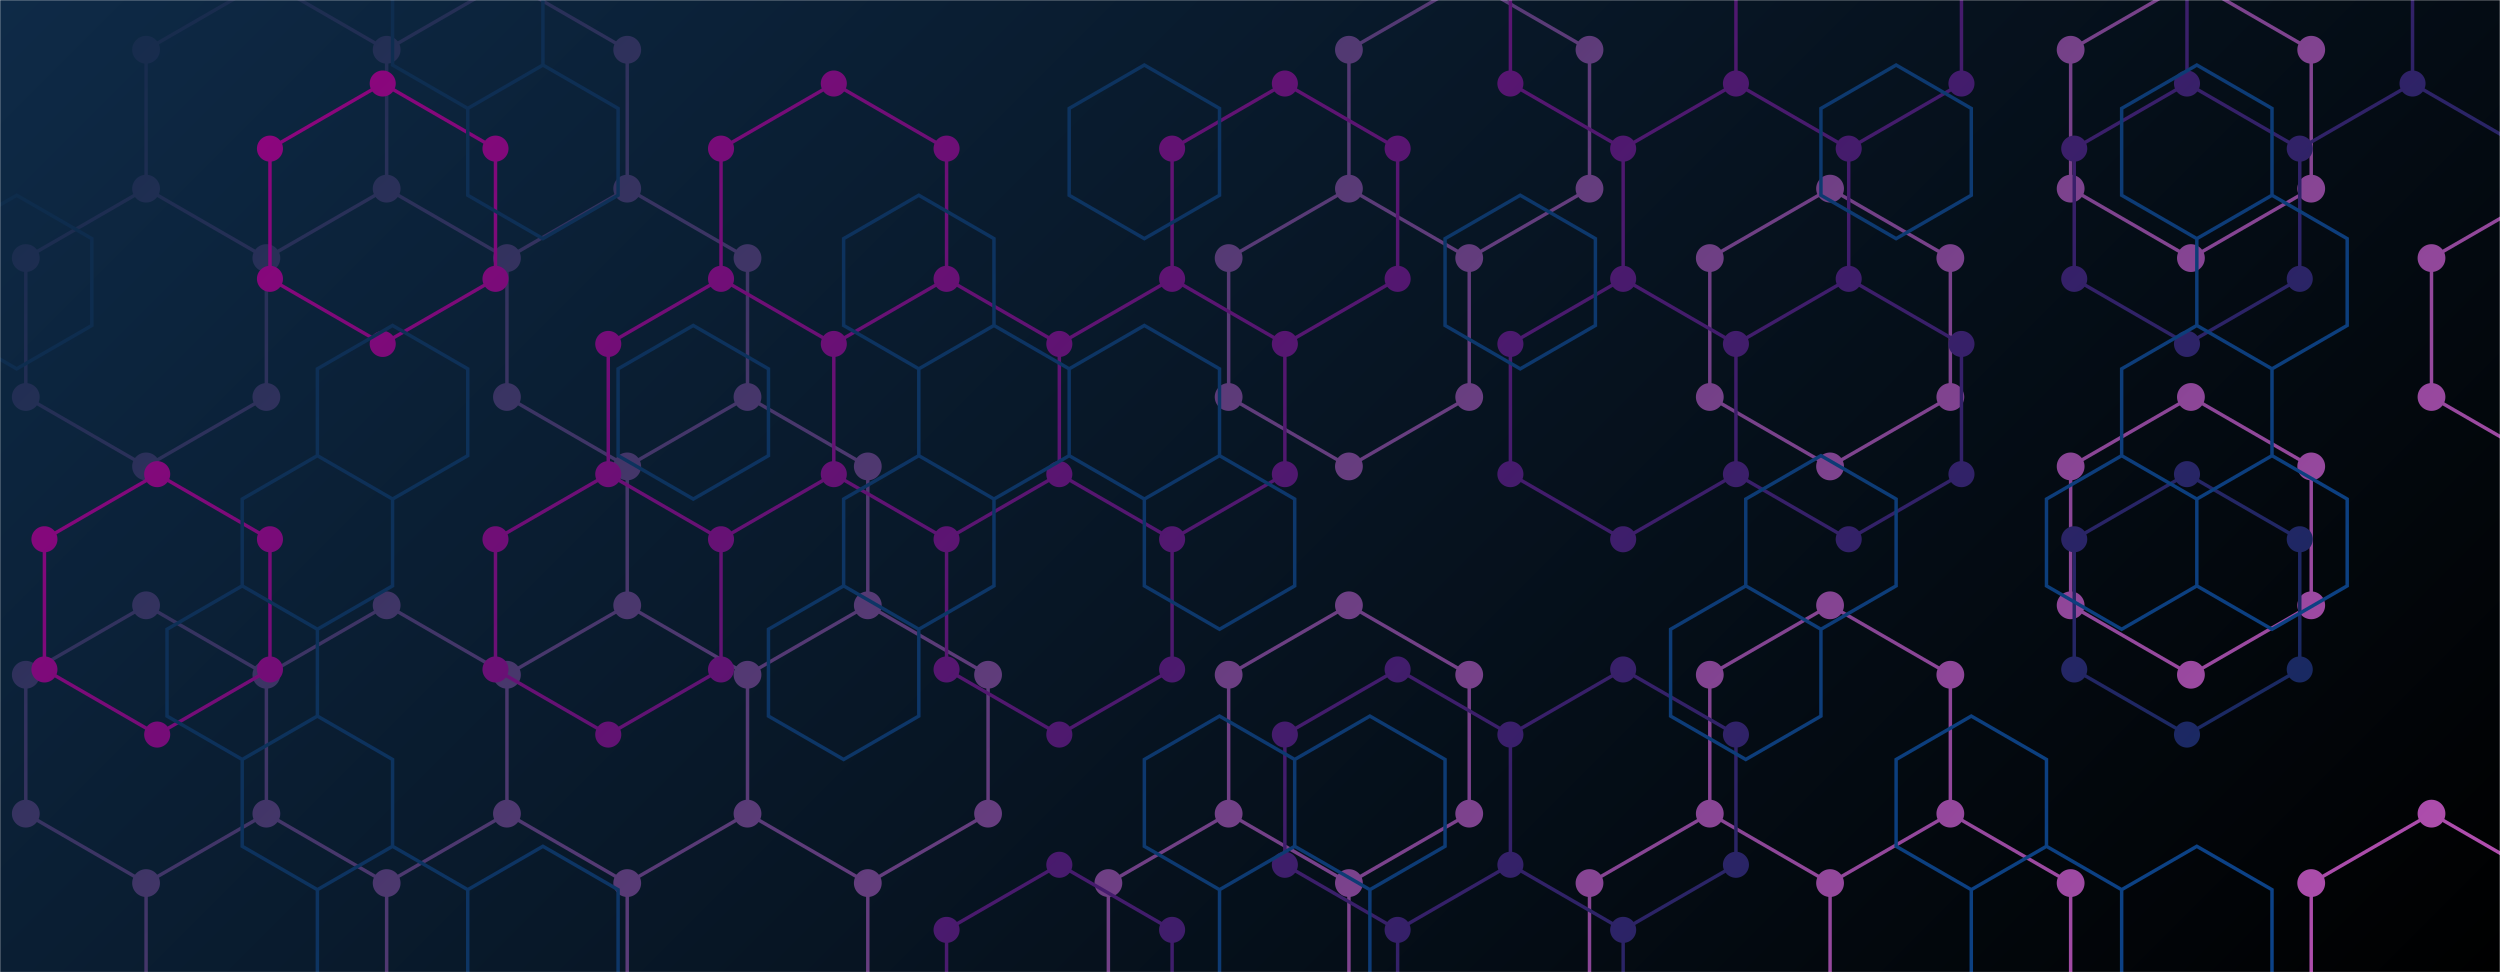<svg xmlns="http://www.w3.org/2000/svg" version="1.1" xmlns:xlink="http://www.w3.org/1999/xlink" xmlns:svgjs="http://svgjs.dev/svgjs" width="1440" height="560" preserveAspectRatio="none" viewBox="0 0 1440 560"><g mask="url(&quot;#SvgjsMask2575&quot;)" fill="none"><rect width="1440" height="560" x="0" y="0" fill="url(&quot;#SvgjsLinearGradient2576&quot;)"></rect><path d="M84.14 108.66L153.43 148.66L153.43 228.66L84.14 268.66L14.86 228.66L14.86 148.66zM84.14 348.66L153.43 388.66L153.43 468.66L84.14 508.66L14.86 468.66L14.86 388.66zM153.43 -11.34L222.71 28.66L222.71 108.66L153.43 148.66L84.14 108.66L84.14 28.66zM222.71 348.66L292 388.66L292 468.66L222.71 508.66L153.43 468.66L153.43 388.66zM153.43 468.66L222.71 508.66L222.71 588.66L153.43 628.66L84.14 588.66L84.14 508.66zM222.71 588.66L292 628.66L292 708.66L222.71 748.66L153.43 708.66L153.43 628.66zM292 -11.34L361.28 28.66L361.28 108.66L292 148.66L222.71 108.66L222.71 28.66zM361.28 108.66L430.56 148.66L430.56 228.66L361.28 268.66L292 228.66L292 148.66zM361.28 348.66L430.56 388.66L430.56 468.66L361.28 508.66L292 468.66L292 388.66zM361.28 588.66L430.56 628.66L430.56 708.66L361.28 748.66L292 708.66L292 628.66zM430.56 228.66L499.85 268.66L499.85 348.66L430.56 388.66L361.28 348.66L361.28 268.66zM499.85 348.66L569.13 388.66L569.13 468.66L499.85 508.66L430.56 468.66L430.56 388.66zM430.56 468.66L499.85 508.66L499.85 588.66L430.56 628.66L361.28 588.66L361.28 508.66zM499.85 588.66L569.13 628.66L569.13 708.66L499.85 748.66L430.56 708.66L430.56 628.66zM776.98 108.66L846.27 148.66L846.27 228.66L776.98 268.66L707.7 228.66L707.7 148.66zM776.98 348.66L846.27 388.66L846.27 468.66L776.98 508.66L707.7 468.66L707.7 388.66zM707.7 468.66L776.98 508.66L776.98 588.66L707.7 628.66L638.42 588.66L638.42 508.66zM846.27 -11.34L915.55 28.66L915.55 108.66L846.27 148.66L776.98 108.66L776.98 28.66zM915.55 588.66L984.84 628.66L984.84 708.66L915.55 748.66L846.27 708.66L846.27 628.66zM1054.12 108.66L1123.4 148.66L1123.4 228.66L1054.12 268.66L984.84 228.66L984.84 148.66zM1054.12 348.66L1123.4 388.66L1123.4 468.66L1054.12 508.66L984.84 468.66L984.84 388.66zM984.84 468.66L1054.12 508.66L1054.12 588.66L984.84 628.66L915.55 588.66L915.55 508.66zM1123.4 468.66L1192.69 508.66L1192.69 588.66L1123.4 628.66L1054.12 588.66L1054.12 508.66zM1261.97 -11.34L1331.26 28.66L1331.26 108.66L1261.97 148.66L1192.69 108.66L1192.69 28.66zM1261.97 228.66L1331.26 268.66L1331.26 348.66L1261.97 388.66L1192.69 348.66L1192.69 268.66zM1331.26 588.66L1400.54 628.66L1400.54 708.66L1331.26 748.66L1261.97 708.66L1261.97 628.66zM1469.82 108.66L1539.11 148.66L1539.11 228.66L1469.82 268.66L1400.54 228.66L1400.54 148.66zM1400.54 468.66L1469.82 508.66L1469.82 588.66L1400.54 628.66L1331.26 588.66L1331.26 508.66z" stroke="url(&quot;#SvgjsLinearGradient2577&quot;)" stroke-width="2"></path><path d="M76.14 108.66 a8 8 0 1 0 16 0 a8 8 0 1 0 -16 0zM145.43 148.66 a8 8 0 1 0 16 0 a8 8 0 1 0 -16 0zM145.43 228.66 a8 8 0 1 0 16 0 a8 8 0 1 0 -16 0zM76.14 268.66 a8 8 0 1 0 16 0 a8 8 0 1 0 -16 0zM6.86 228.66 a8 8 0 1 0 16 0 a8 8 0 1 0 -16 0zM6.86 148.66 a8 8 0 1 0 16 0 a8 8 0 1 0 -16 0zM76.14 348.66 a8 8 0 1 0 16 0 a8 8 0 1 0 -16 0zM145.43 388.66 a8 8 0 1 0 16 0 a8 8 0 1 0 -16 0zM145.43 468.66 a8 8 0 1 0 16 0 a8 8 0 1 0 -16 0zM76.14 508.66 a8 8 0 1 0 16 0 a8 8 0 1 0 -16 0zM6.86 468.66 a8 8 0 1 0 16 0 a8 8 0 1 0 -16 0zM6.86 388.66 a8 8 0 1 0 16 0 a8 8 0 1 0 -16 0zM145.43 -11.34 a8 8 0 1 0 16 0 a8 8 0 1 0 -16 0zM214.71 28.66 a8 8 0 1 0 16 0 a8 8 0 1 0 -16 0zM214.71 108.66 a8 8 0 1 0 16 0 a8 8 0 1 0 -16 0zM76.14 28.66 a8 8 0 1 0 16 0 a8 8 0 1 0 -16 0zM214.71 348.66 a8 8 0 1 0 16 0 a8 8 0 1 0 -16 0zM284 388.66 a8 8 0 1 0 16 0 a8 8 0 1 0 -16 0zM284 468.66 a8 8 0 1 0 16 0 a8 8 0 1 0 -16 0zM214.71 508.66 a8 8 0 1 0 16 0 a8 8 0 1 0 -16 0zM214.71 588.66 a8 8 0 1 0 16 0 a8 8 0 1 0 -16 0zM145.43 628.66 a8 8 0 1 0 16 0 a8 8 0 1 0 -16 0zM76.14 588.66 a8 8 0 1 0 16 0 a8 8 0 1 0 -16 0zM284 628.66 a8 8 0 1 0 16 0 a8 8 0 1 0 -16 0zM284 708.66 a8 8 0 1 0 16 0 a8 8 0 1 0 -16 0zM214.71 748.66 a8 8 0 1 0 16 0 a8 8 0 1 0 -16 0zM145.43 708.66 a8 8 0 1 0 16 0 a8 8 0 1 0 -16 0zM284 -11.34 a8 8 0 1 0 16 0 a8 8 0 1 0 -16 0zM353.28 28.66 a8 8 0 1 0 16 0 a8 8 0 1 0 -16 0zM353.28 108.66 a8 8 0 1 0 16 0 a8 8 0 1 0 -16 0zM284 148.66 a8 8 0 1 0 16 0 a8 8 0 1 0 -16 0zM422.56 148.66 a8 8 0 1 0 16 0 a8 8 0 1 0 -16 0zM422.56 228.66 a8 8 0 1 0 16 0 a8 8 0 1 0 -16 0zM353.28 268.66 a8 8 0 1 0 16 0 a8 8 0 1 0 -16 0zM284 228.66 a8 8 0 1 0 16 0 a8 8 0 1 0 -16 0zM353.28 348.66 a8 8 0 1 0 16 0 a8 8 0 1 0 -16 0zM422.56 388.66 a8 8 0 1 0 16 0 a8 8 0 1 0 -16 0zM422.56 468.66 a8 8 0 1 0 16 0 a8 8 0 1 0 -16 0zM353.28 508.66 a8 8 0 1 0 16 0 a8 8 0 1 0 -16 0zM353.28 588.66 a8 8 0 1 0 16 0 a8 8 0 1 0 -16 0zM422.56 628.66 a8 8 0 1 0 16 0 a8 8 0 1 0 -16 0zM422.56 708.66 a8 8 0 1 0 16 0 a8 8 0 1 0 -16 0zM353.28 748.66 a8 8 0 1 0 16 0 a8 8 0 1 0 -16 0zM491.85 268.66 a8 8 0 1 0 16 0 a8 8 0 1 0 -16 0zM491.85 348.66 a8 8 0 1 0 16 0 a8 8 0 1 0 -16 0zM561.13 388.66 a8 8 0 1 0 16 0 a8 8 0 1 0 -16 0zM561.13 468.66 a8 8 0 1 0 16 0 a8 8 0 1 0 -16 0zM491.85 508.66 a8 8 0 1 0 16 0 a8 8 0 1 0 -16 0zM491.85 588.66 a8 8 0 1 0 16 0 a8 8 0 1 0 -16 0zM561.13 628.66 a8 8 0 1 0 16 0 a8 8 0 1 0 -16 0zM561.13 708.66 a8 8 0 1 0 16 0 a8 8 0 1 0 -16 0zM491.85 748.66 a8 8 0 1 0 16 0 a8 8 0 1 0 -16 0zM768.98 108.66 a8 8 0 1 0 16 0 a8 8 0 1 0 -16 0zM838.27 148.66 a8 8 0 1 0 16 0 a8 8 0 1 0 -16 0zM838.27 228.66 a8 8 0 1 0 16 0 a8 8 0 1 0 -16 0zM768.98 268.66 a8 8 0 1 0 16 0 a8 8 0 1 0 -16 0zM699.7 228.66 a8 8 0 1 0 16 0 a8 8 0 1 0 -16 0zM699.7 148.66 a8 8 0 1 0 16 0 a8 8 0 1 0 -16 0zM768.98 348.66 a8 8 0 1 0 16 0 a8 8 0 1 0 -16 0zM838.27 388.66 a8 8 0 1 0 16 0 a8 8 0 1 0 -16 0zM838.27 468.66 a8 8 0 1 0 16 0 a8 8 0 1 0 -16 0zM768.98 508.66 a8 8 0 1 0 16 0 a8 8 0 1 0 -16 0zM699.7 468.66 a8 8 0 1 0 16 0 a8 8 0 1 0 -16 0zM699.7 388.66 a8 8 0 1 0 16 0 a8 8 0 1 0 -16 0zM768.98 588.66 a8 8 0 1 0 16 0 a8 8 0 1 0 -16 0zM699.7 628.66 a8 8 0 1 0 16 0 a8 8 0 1 0 -16 0zM630.42 588.66 a8 8 0 1 0 16 0 a8 8 0 1 0 -16 0zM630.42 508.66 a8 8 0 1 0 16 0 a8 8 0 1 0 -16 0zM838.27 -11.34 a8 8 0 1 0 16 0 a8 8 0 1 0 -16 0zM907.55 28.66 a8 8 0 1 0 16 0 a8 8 0 1 0 -16 0zM907.55 108.66 a8 8 0 1 0 16 0 a8 8 0 1 0 -16 0zM768.98 28.66 a8 8 0 1 0 16 0 a8 8 0 1 0 -16 0zM907.55 588.66 a8 8 0 1 0 16 0 a8 8 0 1 0 -16 0zM976.84 628.66 a8 8 0 1 0 16 0 a8 8 0 1 0 -16 0zM976.84 708.66 a8 8 0 1 0 16 0 a8 8 0 1 0 -16 0zM907.55 748.66 a8 8 0 1 0 16 0 a8 8 0 1 0 -16 0zM838.27 708.66 a8 8 0 1 0 16 0 a8 8 0 1 0 -16 0zM838.27 628.66 a8 8 0 1 0 16 0 a8 8 0 1 0 -16 0zM1046.12 108.66 a8 8 0 1 0 16 0 a8 8 0 1 0 -16 0zM1115.4 148.66 a8 8 0 1 0 16 0 a8 8 0 1 0 -16 0zM1115.4 228.66 a8 8 0 1 0 16 0 a8 8 0 1 0 -16 0zM1046.12 268.66 a8 8 0 1 0 16 0 a8 8 0 1 0 -16 0zM976.84 228.66 a8 8 0 1 0 16 0 a8 8 0 1 0 -16 0zM976.84 148.66 a8 8 0 1 0 16 0 a8 8 0 1 0 -16 0zM1046.12 348.66 a8 8 0 1 0 16 0 a8 8 0 1 0 -16 0zM1115.4 388.66 a8 8 0 1 0 16 0 a8 8 0 1 0 -16 0zM1115.4 468.66 a8 8 0 1 0 16 0 a8 8 0 1 0 -16 0zM1046.12 508.66 a8 8 0 1 0 16 0 a8 8 0 1 0 -16 0zM976.84 468.66 a8 8 0 1 0 16 0 a8 8 0 1 0 -16 0zM976.84 388.66 a8 8 0 1 0 16 0 a8 8 0 1 0 -16 0zM1046.12 588.66 a8 8 0 1 0 16 0 a8 8 0 1 0 -16 0zM907.55 508.66 a8 8 0 1 0 16 0 a8 8 0 1 0 -16 0zM1184.69 508.66 a8 8 0 1 0 16 0 a8 8 0 1 0 -16 0zM1184.69 588.66 a8 8 0 1 0 16 0 a8 8 0 1 0 -16 0zM1115.4 628.66 a8 8 0 1 0 16 0 a8 8 0 1 0 -16 0zM1253.97 -11.34 a8 8 0 1 0 16 0 a8 8 0 1 0 -16 0zM1323.26 28.66 a8 8 0 1 0 16 0 a8 8 0 1 0 -16 0zM1323.26 108.66 a8 8 0 1 0 16 0 a8 8 0 1 0 -16 0zM1253.97 148.66 a8 8 0 1 0 16 0 a8 8 0 1 0 -16 0zM1184.69 108.66 a8 8 0 1 0 16 0 a8 8 0 1 0 -16 0zM1184.69 28.66 a8 8 0 1 0 16 0 a8 8 0 1 0 -16 0zM1253.97 228.66 a8 8 0 1 0 16 0 a8 8 0 1 0 -16 0zM1323.26 268.66 a8 8 0 1 0 16 0 a8 8 0 1 0 -16 0zM1323.26 348.66 a8 8 0 1 0 16 0 a8 8 0 1 0 -16 0zM1253.97 388.66 a8 8 0 1 0 16 0 a8 8 0 1 0 -16 0zM1184.69 348.66 a8 8 0 1 0 16 0 a8 8 0 1 0 -16 0zM1184.69 268.66 a8 8 0 1 0 16 0 a8 8 0 1 0 -16 0zM1323.26 588.66 a8 8 0 1 0 16 0 a8 8 0 1 0 -16 0zM1392.54 628.66 a8 8 0 1 0 16 0 a8 8 0 1 0 -16 0zM1392.54 708.66 a8 8 0 1 0 16 0 a8 8 0 1 0 -16 0zM1323.26 748.66 a8 8 0 1 0 16 0 a8 8 0 1 0 -16 0zM1253.97 708.66 a8 8 0 1 0 16 0 a8 8 0 1 0 -16 0zM1253.97 628.66 a8 8 0 1 0 16 0 a8 8 0 1 0 -16 0zM1461.82 108.66 a8 8 0 1 0 16 0 a8 8 0 1 0 -16 0zM1531.11 148.66 a8 8 0 1 0 16 0 a8 8 0 1 0 -16 0zM1531.11 228.66 a8 8 0 1 0 16 0 a8 8 0 1 0 -16 0zM1461.82 268.66 a8 8 0 1 0 16 0 a8 8 0 1 0 -16 0zM1392.54 228.66 a8 8 0 1 0 16 0 a8 8 0 1 0 -16 0zM1392.54 148.66 a8 8 0 1 0 16 0 a8 8 0 1 0 -16 0zM1392.54 468.66 a8 8 0 1 0 16 0 a8 8 0 1 0 -16 0zM1461.82 508.66 a8 8 0 1 0 16 0 a8 8 0 1 0 -16 0zM1461.82 588.66 a8 8 0 1 0 16 0 a8 8 0 1 0 -16 0zM1323.26 508.66 a8 8 0 1 0 16 0 a8 8 0 1 0 -16 0z" fill="url(&quot;#SvgjsLinearGradient2577&quot;)"></path><path d="M90.54 273.11L155.5 310.61L155.5 385.61L90.54 423.11L25.59 385.61L25.59 310.61zM220.45 48.11L285.4 85.61L285.4 160.61L220.45 198.11L155.5 160.61L155.5 85.61zM350.36 273.11L415.31 310.61L415.31 385.61L350.36 423.11L285.4 385.61L285.4 310.61zM480.27 48.11L545.22 85.61L545.22 160.61L480.27 198.11L415.31 160.61L415.31 85.61zM415.31 160.61L480.27 198.11L480.27 273.11L415.31 310.61L350.36 273.11L350.36 198.11zM545.22 160.61L610.17 198.11L610.17 273.11L545.22 310.61L480.27 273.11L480.27 198.11zM610.17 273.11L675.13 310.61L675.13 385.61L610.17 423.11L545.22 385.61L545.22 310.61zM610.17 498.11L675.13 535.61L675.13 610.61L610.17 648.11L545.22 610.61L545.22 535.61zM740.08 48.11L805.04 85.61L805.04 160.61L740.08 198.11L675.13 160.61L675.13 85.61zM675.13 160.61L740.08 198.11L740.08 273.11L675.13 310.61L610.17 273.11L610.17 198.11zM805.03 385.61L869.99 423.11L869.99 498.11L805.03 535.61L740.08 498.11L740.08 423.11zM869.99 498.11L934.94 535.61L934.94 610.61L869.99 648.11L805.03 610.61L805.03 535.61zM934.94 -64.39L999.9 -26.89L999.9 48.11L934.94 85.61L869.99 48.11L869.99 -26.89zM999.9 48.11L1064.85 85.61L1064.85 160.61L999.9 198.11L934.94 160.61L934.94 85.61zM934.94 160.61L999.9 198.11L999.9 273.11L934.94 310.61L869.99 273.11L869.99 198.11zM934.94 385.61L999.9 423.11L999.9 498.11L934.94 535.61L869.99 498.11L869.99 423.11zM1064.85 -64.39L1129.8 -26.89L1129.8 48.11L1064.85 85.61L999.9 48.11L999.9 -26.89zM1064.85 160.61L1129.8 198.11L1129.8 273.11L1064.85 310.61L999.9 273.11L999.9 198.11zM1259.71 48.11L1324.66 85.61L1324.66 160.61L1259.71 198.11L1194.76 160.61L1194.76 85.61zM1259.71 273.11L1324.66 310.61L1324.66 385.61L1259.71 423.11L1194.76 385.61L1194.76 310.61zM1324.66 -64.39L1389.62 -26.89L1389.62 48.11L1324.66 85.61L1259.71 48.11L1259.71 -26.89zM1454.57 -64.39L1519.53 -26.89L1519.53 48.11L1454.57 85.61L1389.62 48.11L1389.62 -26.89z" stroke="url(&quot;#SvgjsLinearGradient2578&quot;)" stroke-width="2"></path><path d="M83.04 273.11 a7.5 7.5 0 1 0 15 0 a7.5 7.5 0 1 0 -15 0zM148 310.61 a7.5 7.5 0 1 0 15 0 a7.5 7.5 0 1 0 -15 0zM148 385.61 a7.5 7.5 0 1 0 15 0 a7.5 7.5 0 1 0 -15 0zM83.04 423.11 a7.5 7.5 0 1 0 15 0 a7.5 7.5 0 1 0 -15 0zM18.09 385.61 a7.5 7.5 0 1 0 15 0 a7.5 7.5 0 1 0 -15 0zM18.09 310.61 a7.5 7.5 0 1 0 15 0 a7.5 7.5 0 1 0 -15 0zM212.95 48.11 a7.5 7.5 0 1 0 15 0 a7.5 7.5 0 1 0 -15 0zM277.9 85.61 a7.5 7.5 0 1 0 15 0 a7.5 7.5 0 1 0 -15 0zM277.9 160.61 a7.5 7.5 0 1 0 15 0 a7.5 7.5 0 1 0 -15 0zM212.95 198.11 a7.5 7.5 0 1 0 15 0 a7.5 7.5 0 1 0 -15 0zM148 160.61 a7.5 7.5 0 1 0 15 0 a7.5 7.5 0 1 0 -15 0zM148 85.61 a7.5 7.5 0 1 0 15 0 a7.5 7.5 0 1 0 -15 0zM342.86 273.11 a7.5 7.5 0 1 0 15 0 a7.5 7.5 0 1 0 -15 0zM407.81 310.61 a7.5 7.5 0 1 0 15 0 a7.5 7.5 0 1 0 -15 0zM407.81 385.61 a7.5 7.5 0 1 0 15 0 a7.5 7.5 0 1 0 -15 0zM342.86 423.11 a7.5 7.5 0 1 0 15 0 a7.5 7.5 0 1 0 -15 0zM277.9 385.61 a7.5 7.5 0 1 0 15 0 a7.5 7.5 0 1 0 -15 0zM277.9 310.61 a7.5 7.5 0 1 0 15 0 a7.5 7.5 0 1 0 -15 0zM472.77 48.11 a7.5 7.5 0 1 0 15 0 a7.5 7.5 0 1 0 -15 0zM537.72 85.61 a7.5 7.5 0 1 0 15 0 a7.5 7.5 0 1 0 -15 0zM537.72 160.61 a7.5 7.5 0 1 0 15 0 a7.5 7.5 0 1 0 -15 0zM472.77 198.11 a7.5 7.5 0 1 0 15 0 a7.5 7.5 0 1 0 -15 0zM407.81 160.61 a7.5 7.5 0 1 0 15 0 a7.5 7.5 0 1 0 -15 0zM407.81 85.61 a7.5 7.5 0 1 0 15 0 a7.5 7.5 0 1 0 -15 0zM472.77 273.11 a7.5 7.5 0 1 0 15 0 a7.5 7.5 0 1 0 -15 0zM342.86 198.11 a7.5 7.5 0 1 0 15 0 a7.5 7.5 0 1 0 -15 0zM602.67 198.11 a7.5 7.5 0 1 0 15 0 a7.5 7.5 0 1 0 -15 0zM602.67 273.11 a7.5 7.5 0 1 0 15 0 a7.5 7.5 0 1 0 -15 0zM537.72 310.61 a7.5 7.5 0 1 0 15 0 a7.5 7.5 0 1 0 -15 0zM667.63 310.61 a7.5 7.5 0 1 0 15 0 a7.5 7.5 0 1 0 -15 0zM667.63 385.61 a7.5 7.5 0 1 0 15 0 a7.5 7.5 0 1 0 -15 0zM602.67 423.11 a7.5 7.5 0 1 0 15 0 a7.5 7.5 0 1 0 -15 0zM537.72 385.61 a7.5 7.5 0 1 0 15 0 a7.5 7.5 0 1 0 -15 0zM602.67 498.11 a7.5 7.5 0 1 0 15 0 a7.5 7.5 0 1 0 -15 0zM667.63 535.61 a7.5 7.5 0 1 0 15 0 a7.5 7.5 0 1 0 -15 0zM667.63 610.61 a7.5 7.5 0 1 0 15 0 a7.5 7.5 0 1 0 -15 0zM602.67 648.11 a7.5 7.5 0 1 0 15 0 a7.5 7.5 0 1 0 -15 0zM537.72 610.61 a7.5 7.5 0 1 0 15 0 a7.5 7.5 0 1 0 -15 0zM537.72 535.61 a7.5 7.5 0 1 0 15 0 a7.5 7.5 0 1 0 -15 0zM732.58 48.11 a7.5 7.5 0 1 0 15 0 a7.5 7.5 0 1 0 -15 0zM797.54 85.61 a7.5 7.5 0 1 0 15 0 a7.5 7.5 0 1 0 -15 0zM797.54 160.61 a7.5 7.5 0 1 0 15 0 a7.5 7.5 0 1 0 -15 0zM732.58 198.11 a7.5 7.5 0 1 0 15 0 a7.5 7.5 0 1 0 -15 0zM667.63 160.61 a7.5 7.5 0 1 0 15 0 a7.5 7.5 0 1 0 -15 0zM667.63 85.61 a7.5 7.5 0 1 0 15 0 a7.5 7.5 0 1 0 -15 0zM732.58 273.11 a7.5 7.5 0 1 0 15 0 a7.5 7.5 0 1 0 -15 0zM797.53 385.61 a7.5 7.5 0 1 0 15 0 a7.5 7.5 0 1 0 -15 0zM862.49 423.11 a7.5 7.5 0 1 0 15 0 a7.5 7.5 0 1 0 -15 0zM862.49 498.11 a7.5 7.5 0 1 0 15 0 a7.5 7.5 0 1 0 -15 0zM797.53 535.61 a7.5 7.5 0 1 0 15 0 a7.5 7.5 0 1 0 -15 0zM732.58 498.11 a7.5 7.5 0 1 0 15 0 a7.5 7.5 0 1 0 -15 0zM732.58 423.11 a7.5 7.5 0 1 0 15 0 a7.5 7.5 0 1 0 -15 0zM927.44 535.61 a7.5 7.5 0 1 0 15 0 a7.5 7.5 0 1 0 -15 0zM927.44 610.61 a7.5 7.5 0 1 0 15 0 a7.5 7.5 0 1 0 -15 0zM862.49 648.11 a7.5 7.5 0 1 0 15 0 a7.5 7.5 0 1 0 -15 0zM797.53 610.61 a7.5 7.5 0 1 0 15 0 a7.5 7.5 0 1 0 -15 0zM927.44 -64.39 a7.5 7.5 0 1 0 15 0 a7.5 7.5 0 1 0 -15 0zM992.4 -26.89 a7.5 7.5 0 1 0 15 0 a7.5 7.5 0 1 0 -15 0zM992.4 48.11 a7.5 7.5 0 1 0 15 0 a7.5 7.5 0 1 0 -15 0zM927.44 85.61 a7.5 7.5 0 1 0 15 0 a7.5 7.5 0 1 0 -15 0zM862.49 48.11 a7.5 7.5 0 1 0 15 0 a7.5 7.5 0 1 0 -15 0zM862.49 -26.89 a7.5 7.5 0 1 0 15 0 a7.5 7.5 0 1 0 -15 0zM1057.35 85.61 a7.5 7.5 0 1 0 15 0 a7.5 7.5 0 1 0 -15 0zM1057.35 160.61 a7.5 7.5 0 1 0 15 0 a7.5 7.5 0 1 0 -15 0zM992.4 198.11 a7.5 7.5 0 1 0 15 0 a7.5 7.5 0 1 0 -15 0zM927.44 160.61 a7.5 7.5 0 1 0 15 0 a7.5 7.5 0 1 0 -15 0zM992.4 273.11 a7.5 7.5 0 1 0 15 0 a7.5 7.5 0 1 0 -15 0zM927.44 310.61 a7.5 7.5 0 1 0 15 0 a7.5 7.5 0 1 0 -15 0zM862.49 273.11 a7.5 7.5 0 1 0 15 0 a7.5 7.5 0 1 0 -15 0zM862.49 198.11 a7.5 7.5 0 1 0 15 0 a7.5 7.5 0 1 0 -15 0zM927.44 385.61 a7.5 7.5 0 1 0 15 0 a7.5 7.5 0 1 0 -15 0zM992.4 423.11 a7.5 7.5 0 1 0 15 0 a7.5 7.5 0 1 0 -15 0zM992.4 498.11 a7.5 7.5 0 1 0 15 0 a7.5 7.5 0 1 0 -15 0zM1057.35 -64.39 a7.5 7.5 0 1 0 15 0 a7.5 7.5 0 1 0 -15 0zM1122.3 -26.89 a7.5 7.5 0 1 0 15 0 a7.5 7.5 0 1 0 -15 0zM1122.3 48.11 a7.5 7.5 0 1 0 15 0 a7.5 7.5 0 1 0 -15 0zM1122.3 198.11 a7.5 7.5 0 1 0 15 0 a7.5 7.5 0 1 0 -15 0zM1122.3 273.11 a7.5 7.5 0 1 0 15 0 a7.5 7.5 0 1 0 -15 0zM1057.35 310.61 a7.5 7.5 0 1 0 15 0 a7.5 7.5 0 1 0 -15 0zM1252.21 48.11 a7.5 7.5 0 1 0 15 0 a7.5 7.5 0 1 0 -15 0zM1317.16 85.61 a7.5 7.5 0 1 0 15 0 a7.5 7.5 0 1 0 -15 0zM1317.16 160.61 a7.5 7.5 0 1 0 15 0 a7.5 7.5 0 1 0 -15 0zM1252.21 198.11 a7.5 7.5 0 1 0 15 0 a7.5 7.5 0 1 0 -15 0zM1187.26 160.61 a7.5 7.5 0 1 0 15 0 a7.5 7.5 0 1 0 -15 0zM1187.26 85.61 a7.5 7.5 0 1 0 15 0 a7.5 7.5 0 1 0 -15 0zM1252.21 273.11 a7.5 7.5 0 1 0 15 0 a7.5 7.5 0 1 0 -15 0zM1317.16 310.61 a7.5 7.5 0 1 0 15 0 a7.5 7.5 0 1 0 -15 0zM1317.16 385.61 a7.5 7.5 0 1 0 15 0 a7.5 7.5 0 1 0 -15 0zM1252.21 423.11 a7.5 7.5 0 1 0 15 0 a7.5 7.5 0 1 0 -15 0zM1187.26 385.61 a7.5 7.5 0 1 0 15 0 a7.5 7.5 0 1 0 -15 0zM1187.26 310.61 a7.5 7.5 0 1 0 15 0 a7.5 7.5 0 1 0 -15 0zM1317.16 -64.39 a7.5 7.5 0 1 0 15 0 a7.5 7.5 0 1 0 -15 0zM1382.12 -26.89 a7.5 7.5 0 1 0 15 0 a7.5 7.5 0 1 0 -15 0zM1382.12 48.11 a7.5 7.5 0 1 0 15 0 a7.5 7.5 0 1 0 -15 0zM1252.21 -26.89 a7.5 7.5 0 1 0 15 0 a7.5 7.5 0 1 0 -15 0zM1447.07 -64.39 a7.5 7.5 0 1 0 15 0 a7.5 7.5 0 1 0 -15 0zM1512.03 -26.89 a7.5 7.5 0 1 0 15 0 a7.5 7.5 0 1 0 -15 0zM1512.03 48.11 a7.5 7.5 0 1 0 15 0 a7.5 7.5 0 1 0 -15 0zM1447.07 85.61 a7.5 7.5 0 1 0 15 0 a7.5 7.5 0 1 0 -15 0z" fill="url(&quot;#SvgjsLinearGradient2578&quot;)"></path><path d="M9.6 112.46L52.9 137.46L52.9 187.46L9.6 212.46L-33.7 187.46L-33.7 137.46zM139.51 337.46L182.81 362.46L182.81 412.46L139.51 437.46L96.2 412.46L96.2 362.46zM226.11 187.46L269.42 212.46L269.42 262.46L226.11 287.46L182.81 262.46L182.81 212.46zM182.81 262.46L226.11 287.46L226.11 337.46L182.81 362.46L139.51 337.46L139.51 287.46zM182.81 412.46L226.11 437.46L226.11 487.46L182.81 512.46L139.51 487.46L139.51 437.46zM226.11 487.46L269.42 512.46L269.42 562.46L226.11 587.46L182.81 562.46L182.81 512.46zM269.42 -37.54L312.72 -12.54L312.72 37.46L269.42 62.46L226.11 37.46L226.11 -12.54zM312.72 37.46L356.02 62.46L356.02 112.46L312.72 137.46L269.42 112.46L269.42 62.46zM312.72 487.46L356.02 512.46L356.02 562.46L312.72 587.46L269.42 562.46L269.42 512.46zM399.32 187.46L442.63 212.46L442.63 262.46L399.32 287.46L356.02 262.46L356.02 212.46zM485.93 337.46L529.23 362.46L529.23 412.46L485.93 437.46L442.63 412.46L442.63 362.46zM529.23 112.46L572.53 137.46L572.53 187.46L529.23 212.46L485.93 187.46L485.93 137.46zM572.53 187.46L615.84 212.46L615.84 262.46L572.53 287.46L529.23 262.46L529.23 212.46zM529.23 262.46L572.53 287.46L572.53 337.46L529.23 362.46L485.93 337.46L485.93 287.46zM659.14 37.46L702.44 62.46L702.44 112.46L659.14 137.46L615.84 112.46L615.84 62.46zM659.14 187.46L702.44 212.46L702.44 262.46L659.14 287.46L615.84 262.46L615.84 212.46zM702.44 262.46L745.74 287.46L745.74 337.46L702.44 362.46L659.14 337.46L659.14 287.46zM702.44 412.46L745.74 437.46L745.74 487.46L702.44 512.46L659.14 487.46L659.14 437.46zM745.74 487.46L789.05 512.46L789.05 562.46L745.74 587.46L702.44 562.46L702.44 512.46zM789.05 412.46L832.35 437.46L832.35 487.46L789.05 512.46L745.74 487.46L745.74 437.46zM875.65 112.46L918.95 137.46L918.95 187.46L875.65 212.46L832.35 187.46L832.35 137.46zM1005.56 337.46L1048.86 362.46L1048.86 412.46L1005.56 437.46L962.26 412.46L962.26 362.46zM1092.16 37.46L1135.46 62.46L1135.46 112.46L1092.16 137.46L1048.86 112.46L1048.86 62.46zM1048.86 262.46L1092.16 287.46L1092.16 337.46L1048.86 362.46L1005.56 337.46L1005.56 287.46zM1135.46 412.46L1178.77 437.46L1178.77 487.46L1135.46 512.46L1092.16 487.46L1092.16 437.46zM1178.77 487.46L1222.07 512.46L1222.07 562.46L1178.77 587.46L1135.46 562.46L1135.46 512.46zM1265.37 37.46L1308.67 62.46L1308.67 112.46L1265.37 137.46L1222.07 112.46L1222.07 62.46zM1265.37 187.46L1308.67 212.46L1308.67 262.46L1265.37 287.46L1222.07 262.46L1222.07 212.46zM1222.07 262.46L1265.37 287.46L1265.37 337.46L1222.07 362.46L1178.77 337.46L1178.77 287.46zM1265.37 487.46L1308.67 512.46L1308.67 562.46L1265.37 587.46L1222.07 562.46L1222.07 512.46zM1308.67 112.46L1351.98 137.46L1351.98 187.46L1308.67 212.46L1265.37 187.46L1265.37 137.46zM1308.67 262.46L1351.98 287.46L1351.98 337.46L1308.67 362.46L1265.37 337.46L1265.37 287.46z" stroke="url(&quot;#SvgjsLinearGradient2579&quot;)" stroke-width="2"></path></g><defs><mask id="SvgjsMask2575"><rect width="1440" height="560" fill="#ffffff"></rect></mask><linearGradient x1="15.28%" y1="-39.29%" x2="84.72%" y2="139.29%" gradientUnits="userSpaceOnUse" id="SvgjsLinearGradient2576"><stop stop-color="#0e2a47" offset="0"></stop><stop stop-color="rgba(0, 0, 0, 1)" offset="1"></stop></linearGradient><linearGradient x1="220.032" y1="-220.024" x2="1219.968" y2="780.024" gradientUnits="userSpaceOnUse" id="SvgjsLinearGradient2577"><stop stop-color="#0e2a47" offset="0"></stop><stop stop-color="rgba(183, 79, 178, 1)" offset="1"></stop></linearGradient><linearGradient x1="220.032" y1="-220.024" x2="1219.968" y2="780.024" gradientUnits="userSpaceOnUse" id="SvgjsLinearGradient2578"><stop stop-color="rgba(158, 0, 129, 1)" offset="0"></stop><stop stop-color="#03305d" offset="1"></stop></linearGradient><linearGradient x1="220.032" y1="-220.024" x2="1219.968" y2="780.024" gradientUnits="userSpaceOnUse" id="SvgjsLinearGradient2579"><stop stop-color="#0e2a47" offset="0"></stop><stop stop-color="rgba(12, 68, 141, 1)" offset="1"></stop></linearGradient></defs></svg>